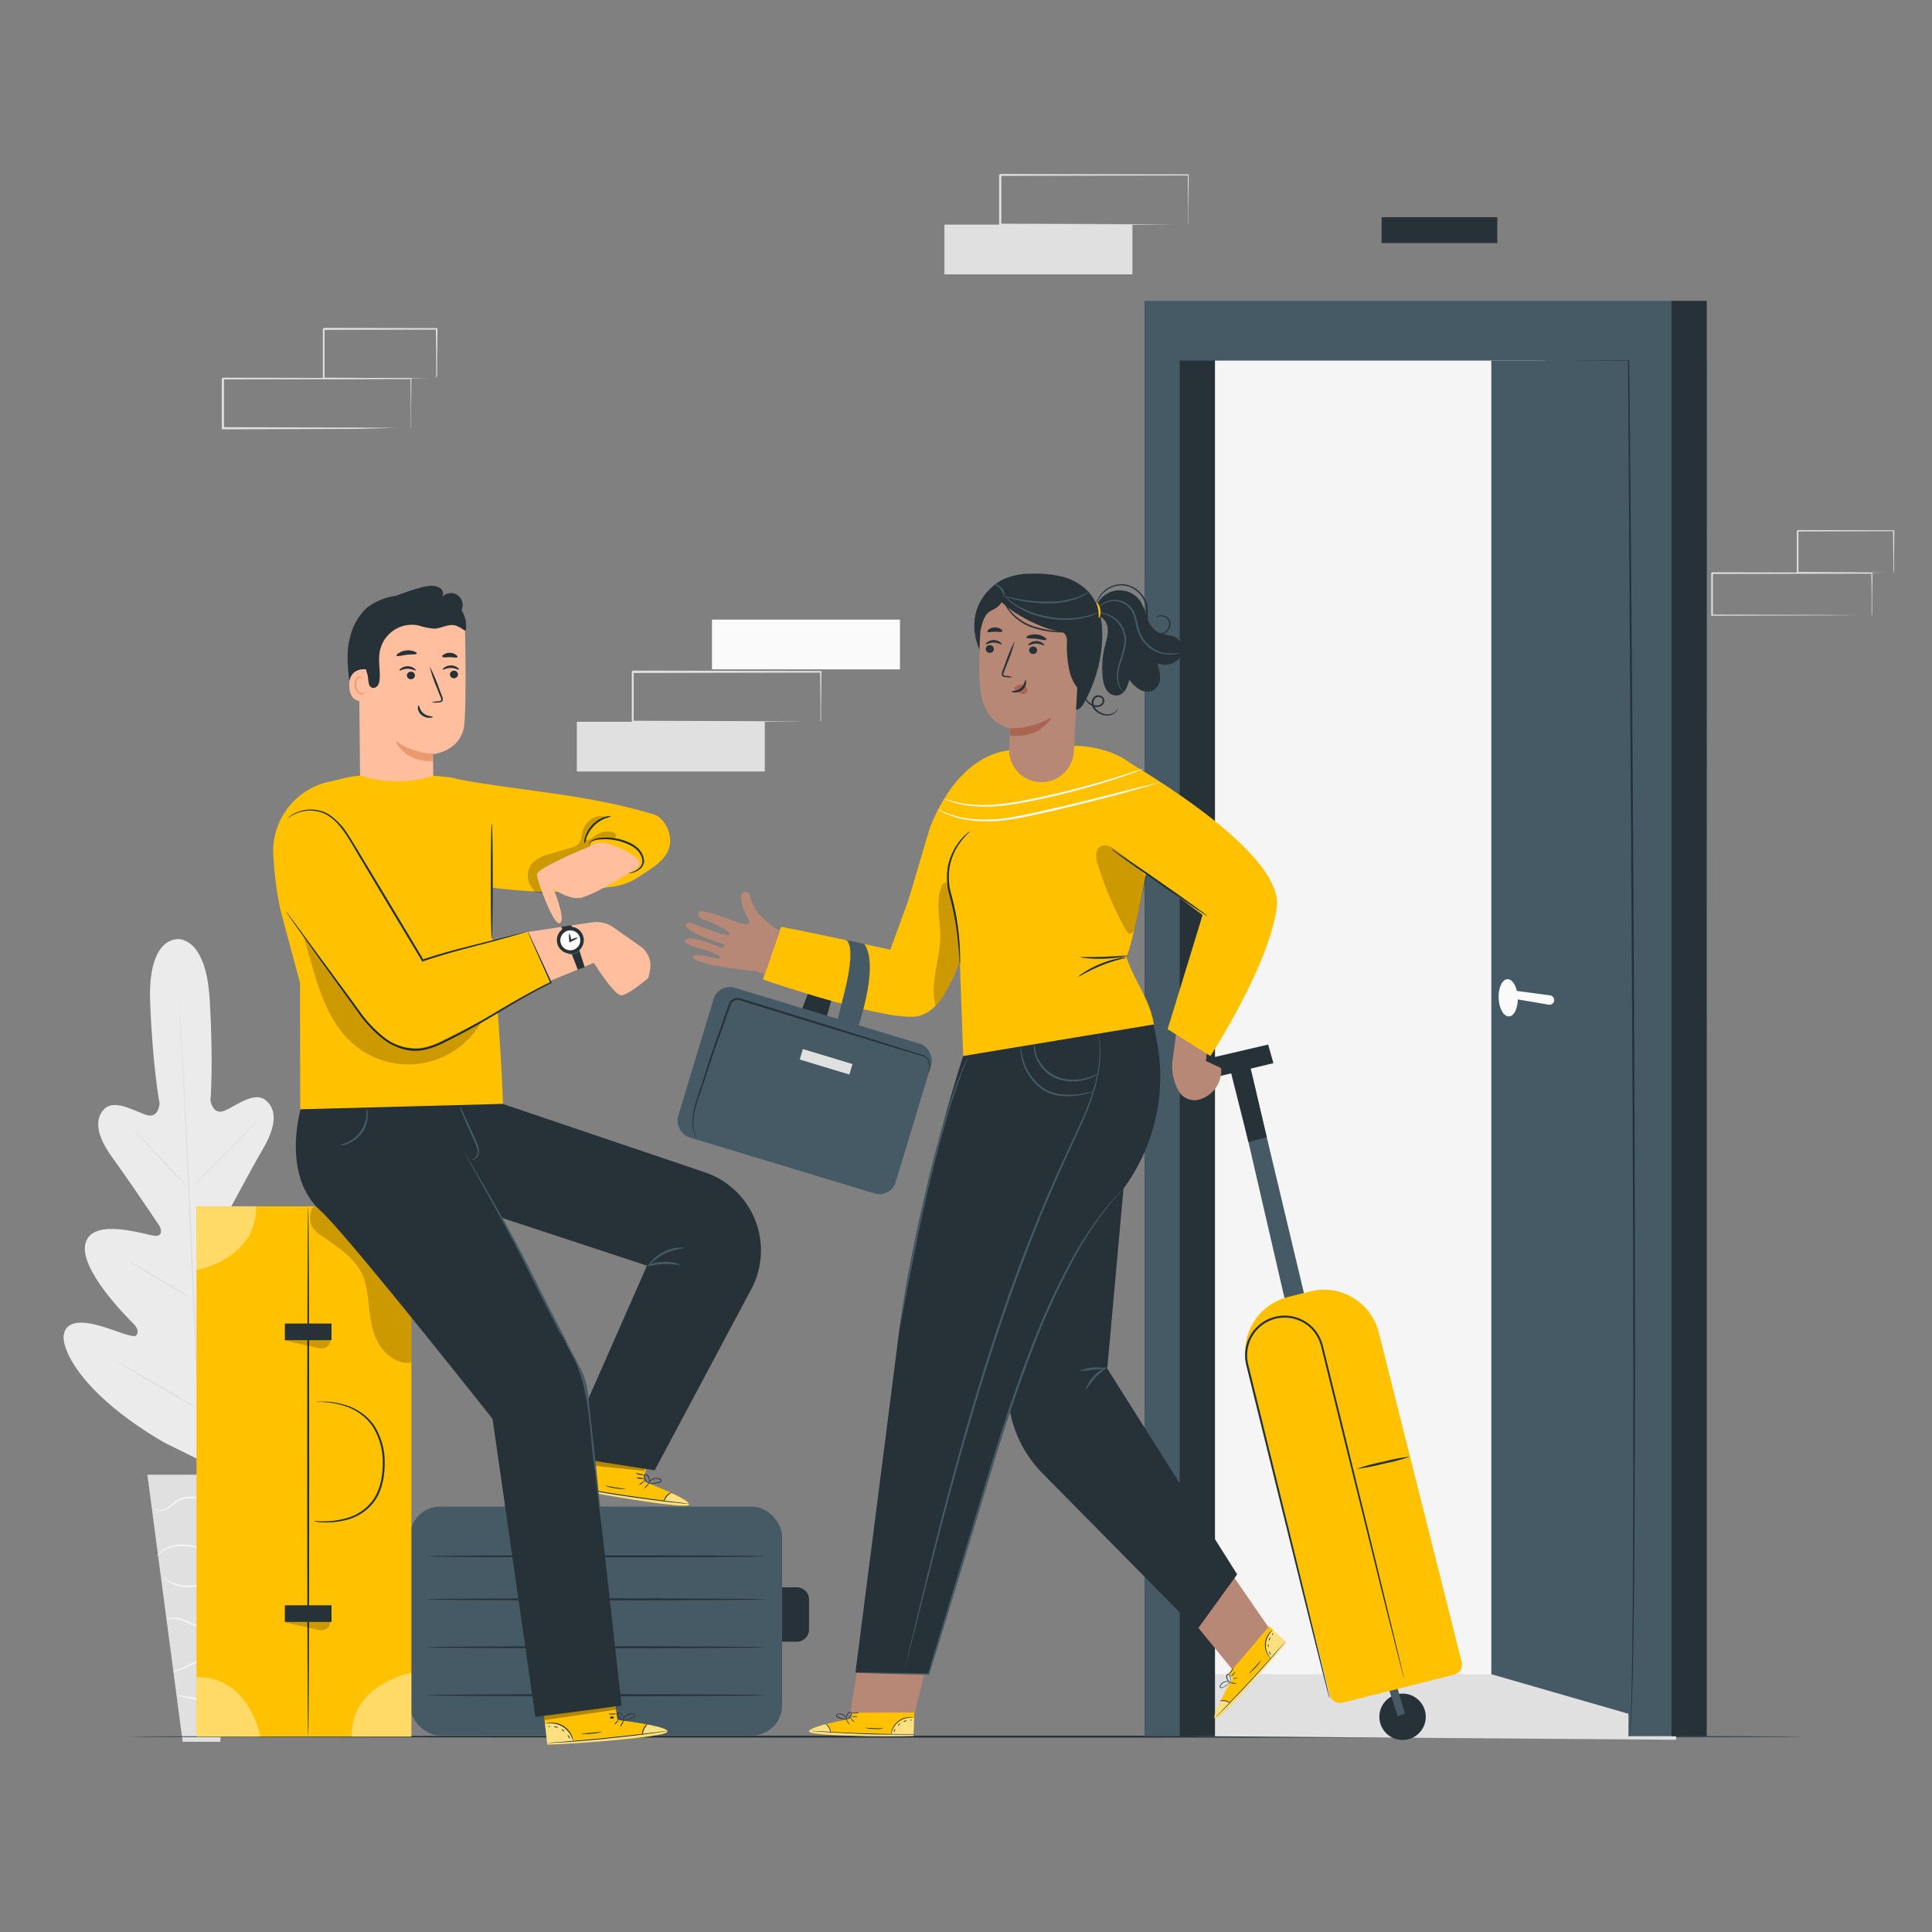 <svg xmlns="http://www.w3.org/2000/svg" viewBox="0 0 500 500"><rect x="0" y="0" width="500" height="500" fill="#808080" stroke="none"/><g id="freepik--background-complete--inject-7"><path d="M45.74,243.11s-7.57-.54-6.88,16.45,2.44,26.05,2.44,26.05-.23,3.77-3.15,3S29.75,284.23,27,287s-1.81,7.2,1.92,12.34S40.44,316,41.14,317.06s1,2.95-1.11,2.77-16-4.92-17.88,1.84S33,341,34.41,342.44s1.44,2.29.88,3.14-5.09-1.18-9.12-2.37-8.91-1.85-9.65,2.14S21.4,361,42.42,373.29l10.11,5,9.57-6.1c19.69-14.32,24.11-26.5,23-30.39s-5.92-2.75-9.81-1.17-8.21,4.06-8.84,3.27-.65-1.68.56-3.21,12.64-15.35,10.13-21.89-15.94-.44-18-.05-2-1.55-1.38-2.65,7.15-13.38,10.35-18.86,3.76-9.93.68-12.48-8.07,1.75-10.9,2.77-3.43-2.7-3.43-2.7.82-9.18-.19-26.16-8.67-15.61-8.67-15.61" style="fill:#ebebeb"></path><path d="M46.34,258.33s0,.12,0,.36,0,.6.08,1c.07.94.16,2.29.28,4,.23,3.48.53,8.53.87,14.77.69,12.47,1.5,29.71,2.34,48.75s1.59,36.29,2.22,48.77c.31,6.22.57,11.27.75,14.77.09,1.73.15,3.08.2,4,0,.45,0,.79,0,1.05a3.09,3.09,0,0,1,0,.35s0-.12,0-.35,0-.6-.08-1.05c-.06-.93-.15-2.28-.27-4-.23-3.48-.53-8.53-.88-14.77-.69-12.47-1.5-29.71-2.33-48.76S48,291,47.34,278.53c-.32-6.22-.58-11.27-.75-14.77-.09-1.74-.16-3.09-.2-4,0-.45,0-.8,0-1.05Z" style="fill:#e0e0e0"></path><path d="M34.51,292.42a3,3,0,0,1,.63.52c.39.35.93.88,1.6,1.54,1.34,1.32,3.13,3.2,5.07,5.3l4.95,5.41,1.5,1.64a3.13,3.13,0,0,1,.53.62,3,3,0,0,1-.63-.52c-.39-.35-.94-.88-1.6-1.55-1.32-1.33-3.09-3.23-5-5.33l-5-5.38c-.59-.64-1.09-1.18-1.51-1.62A3.46,3.46,0,0,1,34.51,292.42Z" style="fill:#e0e0e0"></path><path d="M49.79,307.12c-.07-.08,3.63-3.95,8.26-8.65s8.46-8.45,8.54-8.38-3.62,4-8.26,8.65S49.87,307.19,49.79,307.12Z" style="fill:#e0e0e0"></path><path d="M49.75,336.42a3.68,3.68,0,0,1,.71-.44l2-1.11c1.67-.94,4-2.25,6.46-3.77s4.7-3,6.29-4.05l1.89-1.26a3.24,3.24,0,0,1,.72-.42,4.32,4.32,0,0,1-.63.55c-.43.33-1,.8-1.82,1.36-1.56,1.12-3.75,2.62-6.25,4.15s-4.82,2.8-6.53,3.68c-.85.43-1.55.78-2,1A3.3,3.3,0,0,1,49.75,336.42Z" style="fill:#e0e0e0"></path><path d="M33,326.17a3,3,0,0,1,.7.33c.44.23,1.06.58,1.83,1,1.54.87,3.65,2.1,6,3.48s4.41,2.65,5.91,3.59c.75.46,1.36.85,1.77,1.12a3.05,3.05,0,0,1,.63.46,3.07,3.07,0,0,1-.7-.33c-.44-.23-1.07-.58-1.84-1-1.54-.87-3.65-2.1-6-3.48s-4.42-2.65-5.92-3.59c-.75-.47-1.36-.85-1.77-1.12A3.22,3.22,0,0,1,33,326.17Z" style="fill:#e0e0e0"></path><path d="M29.67,352a5.38,5.38,0,0,1,.89.44l2.36,1.29c2,1.11,4.7,2.67,7.69,4.41s5.69,3.34,7.64,4.51l2.29,1.41a4.83,4.83,0,0,1,.81.56,5.13,5.13,0,0,1-.89-.43l-2.35-1.3c-2-1.11-4.7-2.67-7.7-4.41s-5.69-3.34-7.63-4.51l-2.29-1.4A4.37,4.37,0,0,1,29.67,352Z" style="fill:#e0e0e0"></path><path d="M50.92,364.2a5.54,5.54,0,0,1,.88-.59l2.45-1.5c2.08-1.26,4.94-3,8-5s5.87-3.92,7.87-5.31l2.36-1.64a5.87,5.87,0,0,1,.89-.57,5.09,5.09,0,0,1-.8.69c-.53.42-1.31,1-2.29,1.74-2,1.45-4.7,3.39-7.82,5.41s-6,3.75-8.11,5c-1,.6-1.92,1.08-2.52,1.39A5.84,5.84,0,0,1,50.92,364.2Z" style="fill:#e0e0e0"></path><polygon points="66.12 381.65 38.14 381.65 47.27 450.77 56.98 450.77 66.12 381.65" style="fill:#e0e0e0"></polygon><path d="M39.59,390.15s0,.1.15.24a1.8,1.8,0,0,0,.68.49,3.36,3.36,0,0,0,2.95-.37c1.13-.62,2.11-1.84,3.63-2.38a7.9,7.9,0,0,1,5.14.1,22,22,0,0,1,4.79,2.32,33.44,33.44,0,0,0,3.9,2.09,10.63,10.63,0,0,0,2.87.83,5.75,5.75,0,0,0,.81.06c.19,0,.29,0,.29,0A14.49,14.49,0,0,1,61,392.34a36.11,36.11,0,0,1-3.81-2.15,21.25,21.25,0,0,0-4.87-2.4,8.23,8.23,0,0,0-5.43-.06A7.2,7.2,0,0,0,44.8,389a17,17,0,0,1-1.6,1.24,3.27,3.27,0,0,1-2.72.47A2.78,2.78,0,0,1,39.59,390.15Z" style="fill:#f5f5f5"></path><path d="M40.61,402.88s.22-.29.66-.74a6.17,6.17,0,0,1,2.24-1.42,10.08,10.08,0,0,1,3.89-.59,41.1,41.1,0,0,1,4.86.67,16.65,16.65,0,0,0,5,.2,13.29,13.29,0,0,0,3.92-1.12,12.46,12.46,0,0,0,2.36-1.4,3.39,3.39,0,0,0,.75-.67A27.3,27.3,0,0,1,61,399.59a14.48,14.48,0,0,1-3.84,1,17.29,17.29,0,0,1-4.86-.24,36.87,36.87,0,0,0-4.93-.64,10,10,0,0,0-4,.71,5.84,5.84,0,0,0-2.24,1.6,3.55,3.55,0,0,0-.42.62C40.63,402.79,40.6,402.87,40.61,402.88Z" style="fill:#f5f5f5"></path><path d="M63,409.69a2.57,2.57,0,0,0-.77-.4,8.61,8.61,0,0,0-2.32-.49,14.57,14.57,0,0,0-3.51.2c-1.3.21-2.7.57-4.17.88a17.43,17.43,0,0,1-4.17.47,9,9,0,0,1-3.3-.71,7.48,7.48,0,0,1-2.51-1.87,2.12,2.12,0,0,0,.47.73,5.93,5.93,0,0,0,1.9,1.43,9,9,0,0,0,3.42.84,17,17,0,0,0,4.28-.44c1.49-.32,2.88-.69,4.15-.92a16.08,16.08,0,0,1,3.42-.29A13.22,13.22,0,0,1,63,409.69Z" style="fill:#f5f5f5"></path><path d="M43.08,419.28A4.54,4.54,0,0,1,45.8,419a13.15,13.15,0,0,1,2.84,1.06,10.79,10.79,0,0,0,3.69,1A11,11,0,0,0,59,419.53a9,9,0,0,0,1.67-1.28,2.54,2.54,0,0,0,.49-.59,23.51,23.51,0,0,1-2.32,1.59,11.5,11.5,0,0,1-6.49,1.38c-2.65-.15-4.68-1.73-6.52-1.94a4.09,4.09,0,0,0-2.11.18A1.45,1.45,0,0,0,43.08,419.28Z" style="fill:#f5f5f5"></path><path d="M44.64,432.55a5.47,5.47,0,0,0,2.33-.47c1.41-.47,3.15-1.54,5.18-2.35a8.33,8.33,0,0,1,3-.62,5.47,5.47,0,0,1,2.39.54,5.56,5.56,0,0,1,1.73,1.49,1.33,1.33,0,0,0-.27-.59,3.77,3.77,0,0,0-1.31-1.18,5.47,5.47,0,0,0-2.54-.69,8.59,8.59,0,0,0-3.14.62c-2.1.84-3.79,1.95-5.13,2.48S44.63,432.47,44.64,432.55Z" style="fill:#f5f5f5"></path><path d="M46,438.72a6.59,6.59,0,0,0,1.78.58,32.74,32.74,0,0,0,4.42.74,31.36,31.36,0,0,0,4.49.13,6.23,6.23,0,0,0,1.85-.22c0-.14-2.83,0-6.29-.36S46.05,438.59,46,438.72Z" style="fill:#f5f5f5"></path><rect x="244.42" y="58.13" width="48.65" height="12.87" style="fill:#e0e0e0"></rect><path d="M307.48,58.13a1,1,0,0,1,0-.23c0-.17,0-.39,0-.66,0-.61,0-1.45,0-2.54,0-2.22-.05-5.41-.08-9.44l.15.15-48.65.1c.11-.11-.25.25.24-.25h0V58.13l-.24-.24L293.5,58l10.23.07,2.77,0,.72,0h.26l-.23,0h-.69l-2.72,0-10.17.07-34.84.11h-.25V45.28h0l.25-.25,48.65.1h.15v.15c0,4.07-.06,7.29-.08,9.53,0,1.07,0,1.91,0,2.5,0,.26,0,.47,0,.64A1.23,1.23,0,0,1,307.48,58.13Z" style="fill:#e0e0e0"></path><rect x="149.28" y="186.79" width="48.65" height="12.87" style="fill:#e0e0e0"></rect><rect x="184.26" y="160.36" width="48.65" height="12.87" style="fill:#fafafa"></rect><path d="M212.34,186.79s0-.08,0-.23l0-.66c0-.61,0-1.45,0-2.54,0-2.22-.05-5.41-.09-9.44l.15.15-48.65.1.25-.25h0v6.52q0,3.22,0,6.33l-.24-.24,34.67.11,10.24.07,2.76,0h.73l.25,0s-.07,0-.22,0h-.69l-2.72,0-10.18.07-34.84.11h-.24v-6.57c0-1.08,0-2.16,0-3.25v-3.27h0l.25-.25,48.65.1h.16v.15c0,4.06-.07,7.29-.09,9.53,0,1.07,0,1.9,0,2.5,0,.26,0,.47,0,.64S212.35,186.8,212.34,186.79Z" style="fill:#e0e0e0"></path><path d="M106.3,110.82a1.35,1.35,0,0,1,0-.24v-.66c0-.6,0-1.45,0-2.53,0-2.22,0-5.42-.08-9.44l.15.15-48.65.09.24-.24h0v12.85l-.24-.25,34.67.11,10.23.07,2.77,0H106l.26,0h-.23l-.69,0-2.72,0L92.49,111l-34.84.11H57.4V98h0c.49-.5.14-.14.25-.25l48.65.1h.15V98c0,4.06-.06,7.29-.08,9.53,0,1.07,0,1.9,0,2.5l0,.63A1.66,1.66,0,0,1,106.3,110.82Z" style="fill:#e0e0e0"></path><path d="M112.89,98s0-.09,0-.25,0-.41,0-.68c0-.63,0-1.5,0-2.58,0-2.26,0-5.45-.09-9.37l.17.18-29.23.07c-.22.22.3-.3.25-.24h0v6.6c0,2.16,0,4.25,0,6.25l-.24-.24,20.91.11,6.09.07,1.65,0,.58,0a2.86,2.86,0,0,1-.53,0l-1.59,0-6,.07-21.07.11h-.23V98c0-2,0-4.09,0-6.25V85.1h0l.25-.25,29.23.07h.18v.17c0,4-.07,7.19-.09,9.48,0,1.07,0,1.91,0,2.54A5,5,0,0,1,112.89,98Z" style="fill:#e0e0e0"></path><path d="M484.37,159.24a1.57,1.57,0,0,1,0-.2c0-.14,0-.33,0-.56,0-.51,0-1.23,0-2.15,0-1.89,0-4.61-.07-8l.13.13-41.36.08.21-.21h0v5.54c0,1.83,0,3.62,0,5.38l-.2-.2,29.47.09,8.7.06,2.36,0h.83l-.19,0h-.59l-2.31,0-8.65.06-29.62.09h-.21V148.32h0l.21-.21,41.36.08h.13v.13c0,3.46-.06,6.2-.07,8.11,0,.9,0,1.61,0,2.12,0,.22,0,.4,0,.54A.86.86,0,0,1,484.37,159.24Z" style="fill:#e0e0e0"></path><path d="M490,148.3a1.07,1.07,0,0,1,0-.21c0-.16,0-.35,0-.58,0-.54,0-1.27,0-2.19,0-1.92-.05-4.63-.08-8l.15.15-24.85.06.21-.21h0v2.83c0,.94,0,1.87,0,2.78v5.31l-.2-.2,17.77.09,5.18.06,1.4,0a2.93,2.93,0,0,1,.5,0,2.1,2.1,0,0,1-.45,0l-1.36,0-5.13.06-17.91.09h-.21V143c0-.91,0-1.84,0-2.78v-2.83h0s.4-.4.22-.21l24.85.06h.15v.15c0,3.37-.06,6.11-.08,8,0,.91,0,1.63,0,2.16A6.39,6.39,0,0,1,490,148.3Z" style="fill:#e0e0e0"></path></g><g id="freepik--Floor--inject-7"><path d="M466.46,449.44c0,.14-96.92.26-216.45.26s-216.47-.12-216.47-.26,96.9-.26,216.47-.26S466.46,449.3,466.46,449.44Z" style="fill:#263238"></path></g><g id="freepik--Door--inject-7"><path d="M309.86,449.32s-.6-17.45,0-16.85,76.09,0,76.09,0l47.82,11.67v6.11Z" style="fill:#e0e0e0"></path><polygon points="390.23 433.28 306.4 433.28 306.4 83.05 400.01 83.05 390.23 433.28" style="fill:#f5f5f5"></polygon><polyline points="385.95 93.32 385.95 433.28 441.51 449.32 441.7 93.32 385.95 93.32" style="fill:#455a64"></polyline><path d="M392.8,258.13c.11,2.66-.91,4.87-2.28,4.92s-2.57-2.06-2.68-4.72.92-4.86,2.28-4.92S392.69,255.47,392.8,258.13Z" style="fill:#fafafa"></path><path d="M390.24,256.15l10.94,1.46a1.23,1.23,0,0,1,1.05,1.16h0a1.21,1.21,0,0,1-1.42,1.24l-10.49-1.78Z" style="fill:#fafafa"></path><polygon points="296.19 77.88 296.19 89.63 296.19 93.32 296.19 449.32 314.42 449.32 314.42 93.32 421.45 93.32 421.45 449.32 441.51 449.32 441.51 93.32 441.51 89.63 441.51 77.88 296.19 77.88" style="fill:#455a64"></polygon><rect x="305.3" y="93.32" width="9.12" height="356" style="fill:#263238"></rect><rect x="432.58" y="77.88" width="9.12" height="371.44" style="fill:#263238"></rect><rect x="357.55" y="56.21" width="29.95" height="6.69" style="fill:#263238"></rect><path d="M421.54,449.32a0,0,0,0,0,0,0s.07-.07.09-.15a4.67,4.67,0,0,0,.13-.74c.08-.67.16-1.66.22-3,.14-2.6.25-6.45.34-11.4.19-9.91.3-24.25.34-42,.1-35.43,0-84.39-.32-138.45-.42-66.44-.78-125.13-1-160.34l.15.15-26.17-.07-6.94,0-1.78,0-.61,0,.61,0,1.78,0,6.94,0,26.17-.07h.15v.15c.37,35.18.88,93.89,1.22,160.33.27,54.07.36,103,.17,138.47-.09,17.71-.26,32.05-.5,42-.13,5-.27,8.8-.44,11.41-.09,1.3-.18,2.29-.27,2.95a5.07,5.07,0,0,1-.16.75.34.34,0,0,1-.11.16A0,0,0,0,1,421.54,449.32Z" style="fill:#263238"></path></g><g id="freepik--Suitcases--inject-7"><rect x="106.11" y="389.91" width="96.3" height="59.23" rx="7.79" style="fill:#455a64"></rect><path d="M202.41,410.8h3.83a3.14,3.14,0,0,1,3.14,3.14v7.78a3.14,3.14,0,0,1-3.14,3.14h-3.83a0,0,0,0,1,0,0V410.8A0,0,0,0,1,202.41,410.8Z" style="fill:#263238"></path><path d="M197.71,413.91c0,.15-19.55.26-43.67.26s-43.68-.11-43.68-.26,19.55-.26,43.68-.26S197.71,413.77,197.71,413.91Z" style="fill:#263238"></path><path d="M197.71,402.77c0,.15-19.55.26-43.67.26s-43.68-.11-43.68-.26,19.55-.26,43.68-.26S197.71,402.63,197.71,402.77Z" style="fill:#263238"></path><path d="M197.71,426.31c0,.15-19.55.26-43.67.26s-43.68-.11-43.68-.26,19.55-.26,43.68-.26S197.71,426.17,197.71,426.31Z" style="fill:#263238"></path><path d="M197.71,438.72c0,.14-19.55.26-43.67.26s-43.68-.12-43.68-.26,19.55-.26,43.68-.26S197.71,438.57,197.71,438.72Z" style="fill:#263238"></path><rect x="50.85" y="312.19" width="55.62" height="137.25" style="fill:#FFC100"></rect><path d="M50.85,328.71S66.43,326,66.29,312.19H50.85Z" style="fill:#fff;opacity:0.4"></path><path d="M67.37,449.44S64.64,433.86,50.85,434v15.44Z" style="fill:#fff;opacity:0.4"></path><path d="M106.47,432.92S90.88,435.65,91,449.44h15.44Z" style="fill:#fff;opacity:0.4"></path><path d="M79.76,449.44c-.14,0-.26-30.73-.26-68.62s.12-68.63.26-68.63.26,30.72.26,68.63S79.9,449.44,79.76,449.44Z" style="fill:#263238"></path><path d="M81.27,393.65a2.85,2.85,0,0,1,.55,0c.36,0,.89.06,1.58.06a21.72,21.72,0,0,0,5.72-.66,12.88,12.88,0,0,0,7.07-4.4c2-2.52,2.86-6.12,2.85-9.81A17.2,17.2,0,0,0,96.33,369a13.77,13.77,0,0,0-6.74-5,21.31,21.31,0,0,0-5.65-1.13c-.68-.05-1.21-.06-1.57-.06a2.86,2.86,0,0,1-.56,0,2.47,2.47,0,0,1,.55-.08c.37,0,.9,0,1.59,0a19.66,19.66,0,0,1,5.76,1,14,14,0,0,1,7,5,17.47,17.47,0,0,1,2.84,10.17c0,3.76-.88,7.49-3,10.1a13.05,13.05,0,0,1-7.36,4.47,20.46,20.46,0,0,1-5.82.5c-.69,0-1.22-.1-1.58-.15A1.63,1.63,0,0,1,81.27,393.65Z" style="fill:#263238"></path><g style="opacity:0.2"><path d="M81.72,312.1c-1.63.15-1.75,3.78-1,5.24s2.24,2.32,3.59,3.25c4.63,3.18,8.95,6.17,10.28,11.63,1,4.29.85,8.85,2.25,13s5.28,8.14,9.64,7.43V312.19Z"></path></g><g style="opacity:0.2"><path d="M73.71,346.94l8.15,1.82a3.63,3.63,0,0,0,2.56-.06,2.43,2.43,0,0,0,1.08-2.08,7,7,0,0,0-.51-2.38"></path></g><rect x="73.72" y="342.53" width="12.08" height="4.3" style="fill:#263238"></rect><g style="opacity:0.2"><path d="M73.71,419.87l8.15,1.82a3.57,3.57,0,0,0,2.56-.07,2.42,2.42,0,0,0,1.08-2.08,7.05,7.05,0,0,0-.51-2.38"></path></g><rect x="73.72" y="415.45" width="12.08" height="4.3" style="fill:#263238"></rect></g><g id="freepik--character-2--inject-7"><polygon points="311.78 274.16 328.2 270.33 329.56 275.14 312.96 279.15 311.78 274.16" style="fill:#263238"></polygon><path d="M357.22,442.64a6,6,0,1,0,7.38-4.11A6,6,0,0,0,357.22,442.64Z" style="fill:#263238"></path><polygon points="361.73 444.14 359.11 436.2 361.16 435.25 363.63 443.5 361.73 444.14" style="fill:#455a64"></polygon><polygon points="338.75 340.05 324.08 278.56 319.54 280.13 333.59 341 338.75 340.05" style="fill:#455a64"></polygon><path d="M334.2,333.36h29.67a2.76,2.76,0,0,1,2.76,2.76V424A14.62,14.62,0,0,1,352,438.64h-6A14.62,14.62,0,0,1,331.44,424v-87.9a2.76,2.76,0,0,1,2.76-2.76Z" transform="translate(781.69 675.18) rotate(165.88)" style="fill:#FFC100"></path><polygon points="327.84 294.33 323.1 295.57 317.5 273.3 322.59 271.82 327.84 294.33" style="fill:#263238"></polygon><path d="M344.09,439.4s0-.18-.1-.53-.21-.88-.36-1.54l-1.41-5.93c-1.25-5.16-3.06-12.59-5.29-21.77S332,389.5,329,377.35c-1.49-6.07-3.06-12.44-4.69-19.05q-.6-2.48-1.23-5a10.16,10.16,0,0,1,0-5.05,9.71,9.71,0,0,1,16.56-4.09,10.06,10.06,0,0,1,2.31,4.49q.63,2.52,1.24,5l4.71,19.05c3,12.13,5.74,23.06,8,32.25s4.15,16.58,5.45,21.73l1.5,5.9c.18.66.31,1.17.41,1.53s.15.52.15.52a5.31,5.31,0,0,0-.1-.53c-.09-.37-.2-.88-.36-1.54-.32-1.38-.8-3.37-1.41-5.93-1.25-5.16-3.05-12.59-5.28-21.77s-4.93-20.13-7.91-32.28c-1.49-6.07-3.06-12.45-4.69-19.05-.4-1.66-.81-3.32-1.23-5a10.57,10.57,0,0,0-2.43-4.72,10.22,10.22,0,0,0-17.44,4.31,10.57,10.57,0,0,0,0,5.3q.63,2.52,1.24,5c1.63,6.61,3.21,13,4.71,19.05,3,12.13,5.73,23.06,8,32.25s4.15,16.58,5.44,21.73c.65,2.55,1.16,4.53,1.51,5.9.17.66.31,1.17.41,1.53S344.09,439.4,344.09,439.4Z" style="fill:#263238"></path><path d="M351,380.16a49,49,0,0,0,7.05-1.35,48.09,48.09,0,0,0,6.93-1.86,51,51,0,0,0-7.05,1.35A49.69,49.69,0,0,0,351,380.16Z" style="fill:#263238"></path><polygon points="283.88 389.15 319.81 433.14 328.91 422.03 301.74 382.68 283.88 389.15" style="fill:#b78876"></polygon><path d="M319.05,434.22l-1.09-1,10.46-12.3,4.51,4.12-.63.78c-2.82,3.42-14.6,17.2-17.27,18.77C312.05,446.33,319.05,434.22,319.05,434.22Z" style="fill:#FFC100"></path><g style="opacity:0.5"><path d="M328.89,429.22a5.58,5.58,0,0,1-1.13-3.82,5.38,5.38,0,0,1,1.69-3.55l3.3,3Z" style="fill:#fff"></path></g><g style="opacity:0.5"><path d="M315.81,440.29s-2.23,4.45-1.25,4.55S328,431.46,332.93,425l-.28-.22-14.36,15.84S316.47,439.63,315.81,440.29Z" style="fill:#fff"></path></g><path d="M332.81,424.61a1.12,1.12,0,0,1-.17.23l-.5.61-1.88,2.23c-1.61,1.88-3.86,4.43-6.41,7.2s-4.91,5.23-6.64,7l-2.07,2.07-.57.55-.21.18a1.37,1.37,0,0,1,.18-.21l.55-.58,2-2.1c1.71-1.78,4.05-4.25,6.6-7s4.81-5.31,6.44-7.16l1.94-2.19.53-.59A2,2,0,0,1,332.81,424.61Z" style="fill:#263238"></path><path d="M318.47,440.82a6.54,6.54,0,0,0-1.39-.55,7,7,0,0,0-1.49,0,2.18,2.18,0,0,1,1.53-.17A2.11,2.11,0,0,1,318.47,440.82Z" style="fill:#263238"></path><path d="M319.92,435.71a1.76,1.76,0,0,1-.8,0c-.43-.08-.77-.18-.76-.24a1.76,1.76,0,0,1,.8.05C319.59,435.55,319.93,435.65,319.92,435.71Z" style="fill:#263238"></path><path d="M320.29,434.28c0,.06-.29.13-.66.16s-.67,0-.68,0,.29-.12.66-.16S320.29,434.23,320.29,434.28Z" style="fill:#263238"></path><path d="M319.74,432.65s-.18.35-.49.69-.6.59-.64.56.18-.35.49-.69S319.7,432.62,319.74,432.65Z" style="fill:#263238"></path><path d="M319.14,431.72a1.56,1.56,0,0,1-.43.87c-.34.43-.72.67-.75.62s.28-.33.6-.74A5.85,5.85,0,0,1,319.14,431.72Z" style="fill:#263238"></path><path d="M318.52,435.16a3.22,3.22,0,0,1-.7.75,6.23,6.23,0,0,1-.93.64,3.14,3.14,0,0,1-.61.29.54.54,0,0,1-.41,0,.38.38,0,0,1-.2-.39,1.9,1.9,0,0,1,2-1.35,1.86,1.86,0,0,1,.74.22c.15.09.23.16.22.17a3.16,3.16,0,0,0-1-.25,1.82,1.82,0,0,0-1,.26,1.62,1.62,0,0,0-.78,1c0,.2.17.29.37.23a3.33,3.33,0,0,0,.58-.26,7.75,7.75,0,0,0,.92-.6C318.23,435.42,318.5,435.14,318.52,435.16Z" style="fill:#263238"></path><path d="M318.38,435.39s-.3-.05-.61-.4a1.81,1.81,0,0,1-.37-.72,1.07,1.07,0,0,1,.2-1,.43.43,0,0,1,.57.09,1.14,1.14,0,0,1,.22.44,3.6,3.6,0,0,1,.13.79,1.45,1.45,0,0,1-.1.71s0-.27,0-.7a4,4,0,0,0-.16-.74c-.07-.25-.29-.59-.5-.43a1,1,0,0,0-.14.8,1.55,1.55,0,0,0,.3.66A2.85,2.85,0,0,0,318.38,435.39Z" style="fill:#263238"></path><path d="M329.36,421.88s-.35.31-.78.9a5.25,5.25,0,0,0-1,2.62,5.19,5.19,0,0,0,.58,2.74,10.22,10.22,0,0,0,.64,1s-.1-.06-.24-.22a4.22,4.22,0,0,1-.52-.71,4.87,4.87,0,0,1,.4-5.52,4.13,4.13,0,0,1,.61-.63C329.25,421.93,329.35,421.87,329.36,421.88Z" style="fill:#263238"></path><path d="M326.38,429.66a9.28,9.28,0,0,1-1.43,1.87,9.81,9.81,0,0,1-1.74,1.59c0-.05.72-.77,1.59-1.72S326.33,429.63,326.38,429.66Z" style="fill:#263238"></path><path d="M328.5,427.33c.05,0,.1.21.21.46s.22.43.18.46-.25-.11-.36-.39S328.44,427.33,328.5,427.33Z" style="fill:#263238"></path><path d="M328.21,425.46c.06,0,.11.19.12.42s0,.43-.08.43-.1-.18-.11-.42S328.16,425.46,328.21,425.46Z" style="fill:#263238"></path><path d="M328.87,423.75c0,.05-.12.2-.21.43s-.13.44-.18.45-.13-.24,0-.52S328.84,423.71,328.87,423.75Z" style="fill:#263238"></path><path d="M329.45,422.65c.05,0,.05.14,0,.28s-.14.22-.19.2,0-.14,0-.27S329.4,422.63,329.45,422.65Z" style="fill:#263238"></path><polygon points="223.04 424.87 219.88 444.32 236.51 444.32 240.34 428.47 223.04 424.87" style="fill:#b78876"></polygon><path d="M220.41,444.73l.05-1.48,16.15-.07-.19,6.1-1,0c-4.44.08-22.56.13-25.49-.88C206.66,447.31,220.41,444.73,220.41,444.73Z" style="fill:#FFC100"></path><g style="opacity:0.5"><path d="M230.6,449a5.56,5.56,0,0,1,2.17-3.35,5.41,5.41,0,0,1,3.8-1l-.16,4.48Z" style="fill:#fff"></path></g><g style="opacity:0.5"><path d="M213.68,446.23s-4.82,1.21-4.26,2,18.89,1.45,27,1l0-.36L215,448.35S214.62,446.3,213.68,446.23Z" style="fill:#fff"></path></g><path d="M236.66,448.92l-.28,0-.79,0-2.93,0c-2.46,0-5.87,0-9.63-.17s-7.16-.32-9.63-.49l-2.91-.23-.79-.07-.27,0h.28l.79,0,2.91.16c2.47.14,5.87.31,9.63.44s7.16.19,9.63.22l2.92,0,.79,0Z" style="fill:#263238"></path><path d="M215,448.6a6.65,6.65,0,0,0-.49-1.41,6.25,6.25,0,0,0-1-1.16,2.2,2.2,0,0,1,1.13,1.06A2.14,2.14,0,0,1,215,448.6Z" style="fill:#263238"></path><path d="M219.84,446.36s-.26-.25-.48-.63A1.91,1.91,0,0,1,219,445c.05,0,.27.25.49.63S219.89,446.34,219.84,446.36Z" style="fill:#263238"></path><path d="M221.17,445.72s-.29-.14-.56-.4-.45-.49-.41-.53.28.14.55.39S221.2,445.68,221.17,445.72Z" style="fill:#263238"></path><path d="M222,444.24a4,4,0,0,1-1.68,0,1.84,1.84,0,0,1,.85-.08C221.67,444.13,222,444.18,222,444.24Z" style="fill:#263238"></path><path d="M222.36,443.18a1.6,1.6,0,0,1-.94.24,1.62,1.62,0,0,1-1-.17,7,7,0,0,1,.95,0A4.33,4.33,0,0,1,222.36,443.18Z" style="fill:#263238"></path><path d="M219.35,444.94a2.67,2.67,0,0,1-1,0,6.26,6.26,0,0,1-1.09-.28,3.06,3.06,0,0,1-.62-.28.53.53,0,0,1-.24-.33.4.4,0,0,1,.17-.41,1.89,1.89,0,0,1,2.31.64,1.81,1.81,0,0,1,.32.7c0,.18,0,.28,0,.28a2.66,2.66,0,0,0-.43-.9,1.85,1.85,0,0,0-.87-.6,1.59,1.59,0,0,0-1.23,0c-.17.11-.11.31.07.42a3,3,0,0,0,.57.27,8,8,0,0,0,1.05.32C219,444.9,219.35,444.91,219.35,444.94Z" style="fill:#263238"></path><path d="M219.08,445a1,1,0,0,1-.09-.72,1.67,1.67,0,0,1,.3-.75,1,1,0,0,1,.88-.49.4.4,0,0,1,.3.48,1.07,1.07,0,0,1-.19.46,3.22,3.22,0,0,1-.51.61,1.45,1.45,0,0,1-.6.39s.21-.18.5-.49a3.58,3.58,0,0,0,.46-.61c.15-.21.26-.6,0-.65s-.53.21-.69.41a1.82,1.82,0,0,0-.32.66A3.62,3.62,0,0,0,219.08,445Z" style="fill:#263238"></path><path d="M236.48,444.52s-.45-.06-1.18,0a5,5,0,0,0-4.32,3.2c-.27.68-.31,1.14-.35,1.13a1.11,1.11,0,0,1,0-.32,4.89,4.89,0,0,1,4.65-4.15,5.13,5.13,0,0,1,.88.05C236.38,444.47,236.49,444.51,236.48,444.52Z" style="fill:#263238"></path><path d="M228.64,447.33a9.52,9.52,0,0,1-2.35.13,8.94,8.94,0,0,1-2.34-.29c0-.06,1.05.05,2.35.09S228.64,447.27,228.64,447.33Z" style="fill:#263238"></path><path d="M231.78,447.42s-.09.21-.2.45-.19.45-.24.44-.07-.25.06-.53S231.75,447.38,231.78,447.42Z" style="fill:#263238"></path><path d="M233,446s-.07.2-.24.37-.34.26-.38.22.07-.2.24-.36S233,445.94,233,446Z" style="fill:#263238"></path><path d="M234.74,445.37c0,.05-.22,0-.46.12s-.42.19-.46.15.1-.25.4-.34S234.76,445.32,234.74,445.37Z" style="fill:#263238"></path><path d="M236,445.09c0,.05-.08.13-.21.18s-.26,0-.28,0,.08-.13.21-.17S235.94,445,236,445.09Z" style="fill:#263238"></path><path d="M249.27,273.3S237,310.72,232.39,346.91s-11,85.95-11,85.95l18.93.37,29.54-97.16,20.95-28.54a48.85,48.85,0,0,0,8.52-38.42l-1-5Z" style="fill:#263238"></path><path d="M250.7,277.86l10.38,85.42a31,31,0,0,0,8.7,18l40,40.53,10.4-14.37L286.56,354.2l7.55-83.87-45.26,8.6" style="fill:#263238"></path><path d="M287,353.54a41.75,41.75,0,0,0-3.47,2.89,39.76,39.76,0,0,0-2.7,3.63,9.76,9.76,0,0,1,6.17-6.52Z" style="fill:#455a64"></path><path d="M286.35,354.17a29.24,29.24,0,0,1-3.58.3,27.75,27.75,0,0,1-3.57.39,10.92,10.92,0,0,1,7.15-.69Z" style="fill:#455a64"></path><path d="M232.78,344a3.66,3.66,0,0,1,.08-.74c.08-.53.18-1.23.31-2.11.29-1.82.73-4.46,1.31-7.71,1.15-6.51,2.86-15.48,5.14-25.31a248.19,248.19,0,0,1,6.94-24.88c.55-1.56,1-3,1.54-4.19s.88-2.29,1.27-3.12.66-1.45.89-1.94a4.38,4.38,0,0,1,.33-.66,3.19,3.19,0,0,1-.24.7l-.79,2c-.37.85-.73,1.92-1.19,3.15s-.93,2.64-1.46,4.2c-2.1,6.26-4.5,15.07-6.79,24.88s-4,18.77-5.28,25.26c-.61,3.21-1.11,5.82-1.47,7.69-.17.86-.3,1.56-.41,2.09A3.89,3.89,0,0,1,232.78,344Z" style="fill:#455a64"></path><path d="M222,432.87l.32,0h.92l3.6,0,13.47.19-.16.12c4-13.38,10.19-33.78,17.07-56.58,3.2-10.21,6.48-19.86,9.86-28.49a184.55,184.55,0,0,1,10.34-22.34A86.9,86.9,0,0,1,286.71,312c1.2-1.56,2.32-2.6,3-3.37l.82-.84a2.27,2.27,0,0,1,.29-.28,3.18,3.18,0,0,1-.26.32l-.77.88c-.66.78-1.76,1.85-2.93,3.42A90.55,90.55,0,0,0,277.78,326a189.19,189.19,0,0,0-10.22,22.33c-3.36,8.63-6.61,18.28-9.81,28.47-6.92,22.81-13.13,43.22-17.25,56.52l0,.13h-.13l-13.47-.34-3.59-.12-.92,0Z" style="fill:#455a64"></path><path d="M283.88,266.14a2.15,2.15,0,0,1,.12.43c.08.31.19.73.32,1.28s.2,1.28.34,2.11a28.76,28.76,0,0,1,.11,2.93,32.59,32.59,0,0,1-1.16,7.92,67,67,0,0,1-3.64,10c-3.27,7.15-7.25,15.6-11.12,25.24s-7.82,20.33-11.54,31.72c-7.43,22.78-12.83,43.81-16.74,59l-4.56,18-1.25,4.9c-.14.54-.26,1-.34,1.27a3,3,0,0,1-.13.43,3,3,0,0,1,.08-.44c.07-.31.17-.74.29-1.28.27-1.15.66-2.81,1.15-4.93,1.05-4.29,2.55-10.46,4.4-18.07,3.82-15.23,9.16-36.29,16.61-59.09,3.71-11.4,7.65-22.13,11.58-31.75s7.93-18.09,11.24-25.2a67.24,67.24,0,0,0,3.68-9.89,32.71,32.71,0,0,0,1.25-7.86,26.37,26.37,0,0,0-.07-2.9c-.11-.84-.17-1.55-.28-2.11s-.2-1-.27-1.29A3.64,3.64,0,0,1,283.88,266.14Z" style="fill:#455a64"></path><path d="M284.34,277.81a2.76,2.76,0,0,1-.75.51,12.34,12.34,0,0,1-10.25.79,9.57,9.57,0,0,1-5.39-5.87,7.11,7.11,0,0,1-.33-2.44,2.35,2.35,0,0,1,.14-.89,12,12,0,0,0,.54,3.22,9.6,9.6,0,0,0,5.24,5.5,12.05,12.05,0,0,0,7.7.31C283.2,278.4,284.29,277.73,284.34,277.81Z" style="fill:#455a64"></path><path d="M283,282.41a3.67,3.67,0,0,1-1,.41,17.45,17.45,0,0,1-2.8.66,17.16,17.16,0,0,1-4.28.17,10.85,10.85,0,0,1-5-1.57,13.51,13.51,0,0,1-5.41-7.7,11.94,11.94,0,0,1-.4-2.86,3.36,3.36,0,0,1,.07-1,25.17,25.17,0,0,0,.68,3.81,14.73,14.73,0,0,0,1.78,3.77,13.19,13.19,0,0,0,3.56,3.59,11,11,0,0,0,4.78,1.54,19.14,19.14,0,0,0,4.19-.06C281.56,282.83,283,282.32,283,282.41Z" style="fill:#455a64"></path><path d="M304.43,267.2l-.95,7a13.2,13.2,0,0,0,1.52,8.1h0a4.73,4.73,0,0,0,5.51,2.23h0a7.85,7.85,0,0,0,5.55-7.51v-.18a.65.65,0,0,0-.38-.6l-3.56-1.64.23-2.45Z" style="fill:#b78876"></path><polygon points="214.77 242.42 206.43 264.06 213.23 265.63 219.01 245.44 214.77 242.42" style="fill:#263238"></polygon><path d="M288.43,195.15s44.06,24.32,42,39.68-17.18,38.47-17.18,38.47l-11.07-6.95,9.05-29.55L288.87,220Z" style="fill:#FFC100"></path><path d="M238.12,224.7l-7.71,21.07s-23.54-5.11-28.26-5.9l-4.73,13.62s33.64,11.61,40.7,9.36,9.34-12.21,15.92-28.59Z" style="fill:#FFC100"></path><path d="M291.54,247.75c1.84-4.59,6.2-25.64,7-35.25,1.56-19.5-20-19.49-20-19.49l-14.12,1.2S250,191.32,240.72,214l-5.64,19,12.6,2.33.51,7.53,1.09,30.42,49.36-8.16C297.49,258.23,293.35,253.58,291.54,247.75Z" style="fill:#FFC100"></path><g style="opacity:0.2"><path d="M296.73,227a56.2,56.2,0,0,0-7.86-7c-1.22-.87-2.87-1.71-4.14-.9-1.42.9-1.13,3-.64,4.62a90.09,90.09,0,0,0,7.3,17c.24.42.56.9,1.05.93s1.06-.57,1.19-1.14c1-4.58,1.93-8.48,3.1-13.52"></path></g><path d="M312.51,237.09c-.08.12-5.72-3.67-12.59-8.46s-12.38-8.77-12.3-8.88,5.72,3.67,12.6,8.46S312.6,237,312.51,237.09Z" style="fill:#263238"></path><path d="M251.17,215.07a20.57,20.57,0,0,0-3.41,4.05,15.92,15.92,0,0,0-2,5.34,16.32,16.32,0,0,0,.42,6.95,63.55,63.55,0,0,1,2.16,12.76c.11,1.66.14,3,.14,3.93a8,8,0,0,1-.06,1.44,7.83,7.83,0,0,1-.14-1.44c-.06-.92-.15-2.25-.31-3.9a73.81,73.81,0,0,0-2.29-12.67,16.4,16.4,0,0,1-.39-7.15,15.22,15.22,0,0,1,2.15-5.45,14.2,14.2,0,0,1,2.56-3,9.06,9.06,0,0,1,.84-.66A1.39,1.39,0,0,1,251.17,215.07Z" style="fill:#263238"></path><path d="M291.45,247.78c0,.15-2.94.69-6.36,2.08s-5.94,3-6,2.92a6,6,0,0,1,1.58-1.21,25.07,25.07,0,0,1,4.26-2.19,25.71,25.71,0,0,1,4.58-1.38A5.93,5.93,0,0,1,291.45,247.78Z" style="fill:#263238"></path><path d="M292,247.35a35.17,35.17,0,0,1-12.5.42c0-.15,2.81-.05,6.25-.17S292,247.2,292,247.35Z" style="fill:#263238"></path><g style="opacity:0.2"><path d="M242.12,260.31c-1.58-5.89,1.22-12,1.22-18.07,0-4.42-1.41-9.11.47-13.12.21-.44.7-.94,1.1-.65a.87.87,0,0,1,.28.46c1.79,5.23,3.12,10.71,2.92,16.24-.06,1.66.61,2.23.22,3.85,0,0-2.12,5.09-3.11,6.92a19.38,19.38,0,0,1-3.08,4.37"></path></g><path d="M300.27,202.44a2.8,2.8,0,0,1-.57.22l-1.65.51c-1.43.43-3.52,1-6.1,1.74-5.17,1.42-12.35,3.28-20.33,5.11-4,.91-7.8,1.78-11.33,2.22a35.58,35.58,0,0,1-9.45,0,23,23,0,0,1-6.13-1.7,16.59,16.59,0,0,1-1.55-.78,5.6,5.6,0,0,1-.51-.33c0-.05.75.37,2.14.92a24.39,24.39,0,0,0,6.1,1.53,37,37,0,0,0,9.34-.16c3.5-.46,7.29-1.34,11.28-2.25,8-1.83,15.15-3.63,20.34-5L298,203l1.68-.41A3.86,3.86,0,0,1,300.27,202.44Z" style="fill:#fafafa"></path><path d="M295.83,199a4.13,4.13,0,0,1-.49.23l-1.44.55c-1.26.47-3.09,1.12-5.37,1.87-4.56,1.49-10.93,3.34-18.09,4.91-3.58.78-7,1.47-10.17,1.84a40.12,40.12,0,0,1-8.44.21,24.25,24.25,0,0,1-5.58-1.12,12.83,12.83,0,0,1-1.45-.55,1.81,1.81,0,0,1-.49-.24s.71.24,2,.6a27.51,27.51,0,0,0,5.56.94,42.28,42.28,0,0,0,8.36-.32c3.13-.39,6.54-1.09,10.11-1.87,7.14-1.56,13.51-3.35,18.09-4.76l5.41-1.7,1.47-.46A2,2,0,0,1,295.83,199Z" style="fill:#fafafa"></path><path d="M218.53,243.21s3.9-.59-.63,16.1l-1.78,7.46,5.29,1s6.49-17.5,2.27-23.47l-2.37-.56Z" style="fill:#455a64"></path><rect x="178.8" y="262.02" width="58.82" height="40.46" rx="4.35" transform="translate(90.61 -48.18) rotate(16.82)" style="fill:#455a64"></rect><path d="M240.33,277.66s.11-.42.18-1.24a3.76,3.76,0,0,0-.17-1.49,2.64,2.64,0,0,0-1.26-1.53h0c-7.22-2.13-22.67-6.82-40.51-12.32L194,259.66l-2.26-.7a2,2,0,0,0-2,.19,1.85,1.85,0,0,0-.61.8l-.37,1.06c-.26.71-.5,1.42-.75,2.12-.49,1.4-1,2.76-1.45,4.1-2,5.29-3.47,10.16-4.86,14.21-.68,2-1.36,3.84-1.76,5.48a14.24,14.24,0,0,0-.51,4.27,7.78,7.78,0,0,0,.56,2.66c.24.58.41.86.39.87a4.52,4.52,0,0,1-.48-.83,7.23,7.23,0,0,1-.67-2.68,14.1,14.1,0,0,1,.43-4.36c.37-1.67,1-3.5,1.69-5.53,1.34-4.06,2.8-8.94,4.76-14.26.47-1.33.94-2.7,1.43-4.1.24-.7.49-1.4.74-2.11l.38-1.09a2.38,2.38,0,0,1,2-1.48,3,3,0,0,1,1.25.19l2.26.7,4.62,1.42c17.85,5.49,33.26,10.3,40.43,12.6h0a2.83,2.83,0,0,1,1.34,1.69,3.76,3.76,0,0,1,.12,1.55A4.38,4.38,0,0,1,240.33,277.66Z" style="fill:#263238"></path><rect x="207.07" y="273.38" width="13.42" height="2.83" transform="translate(88.68 -50.11) rotate(16.82)" style="fill:#e0e0e0"></rect><path d="M283.6,157.13a6.52,6.52,0,0,1,11.6-1.42,19.65,19.65,0,0,1,1.74,4.26,6.5,6.5,0,0,0,2.68,3.64c1.58.86,3.66.56,5.1,1.64a3.77,3.77,0,0,1,.3,5.33,5.08,5.08,0,0,1-5.54,1.06,11.45,11.45,0,0,1,.76,3.67,3.86,3.86,0,0,1-1.6,3.24,3.74,3.74,0,0,1-3.64-.07,8.83,8.83,0,0,1-2.75-2.59,9.37,9.37,0,0,1-.93,2.53,3.11,3.11,0,0,1-2.1,1.56,3,3,0,0,1-2.82-1.39,6.9,6.9,0,0,1-1-3.12,22.56,22.56,0,0,1,.53-8.14c.41-1.7,1-3.44.68-5.16s-2-3.34-3.7-2.83" style="fill:#263238"></path><path d="M305.56,168.87a1.15,1.15,0,0,1-.29.13,4.93,4.93,0,0,1-.86.25,8.21,8.21,0,0,1-3.3,0,8.53,8.53,0,0,1-4.36-2.23,8.74,8.74,0,0,1-1.75-2.35,11.77,11.77,0,0,1-1-3,16.85,16.85,0,0,0-.81-2.92,5,5,0,0,0-1.67-2.14,5.42,5.42,0,0,0-4.46-.87,6.71,6.71,0,0,0-2.8,1.51c-.56.51-.81.87-.84.85s0-.11.15-.28a5.73,5.73,0,0,1,.57-.69,6.31,6.31,0,0,1,2.84-1.7,5.72,5.72,0,0,1,4.79.84,5.34,5.34,0,0,1,1.83,2.31,16.43,16.43,0,0,1,.85,3,11.29,11.29,0,0,0,.93,2.86,8.58,8.58,0,0,0,1.64,2.25,8.44,8.44,0,0,0,4.13,2.22,9.14,9.14,0,0,0,3.21.1C305.13,169,305.54,168.83,305.56,168.87Z" style="fill:#455a64"></path><path d="M290.87,179.16s-.09,0-.23-.15a3.14,3.14,0,0,1-.53-.55,5.06,5.06,0,0,1-1-2.63,10.37,10.37,0,0,1,.47-4.14,36.09,36.09,0,0,0,1.33-4.83,7.1,7.1,0,0,0-.91-4.72,6.81,6.81,0,0,0-2.91-2.68,7.48,7.48,0,0,0-2.62-.73c-.65-.06-1,0-1-.07a2.62,2.62,0,0,1,1-.11,6.84,6.84,0,0,1,2.74.62,7,7,0,0,1,3.13,2.75,7.43,7.43,0,0,1,1,5,32.4,32.4,0,0,1-1.38,4.89,10.6,10.6,0,0,0-.55,4,5.38,5.38,0,0,0,.81,2.56C290.61,178.89,290.9,179.12,290.87,179.16Z" style="fill:#455a64"></path><path d="M253.67,168.6c-4.36-10.09,1.62-16.24,5.52-18.45a16.43,16.43,0,0,1,7.75-1.66,28.7,28.7,0,0,1,7.85.72,14.17,14.17,0,0,1,6.79,3.83c3.19,3.42,3.92,8.48,3.62,13.15a36.63,36.63,0,0,1-4.65,15.71,3.84,3.84,0,0,1-1.36,1.59,1.45,1.45,0,0,1-1.89-.34" style="fill:#263238"></path><path d="M261.16,193.79l.16-5.31s-6.21-1-7.49-9.14c-.64-4-.44-10.64-.1-16a8.54,8.54,0,0,1,9.44-8l14.05,1.48a2.84,2.84,0,0,1,2.55,2.89h0l-1.86,34.79a8.39,8.39,0,0,1-8.37,7.93h0A8.38,8.38,0,0,1,261.16,193.79Z" style="fill:#b78876"></path><path d="M255.13,167.91a1,1,0,0,0,1,1.05,1,1,0,0,0,1.07-.94,1,1,0,0,0-1-1.05A1,1,0,0,0,255.13,167.91Z" style="fill:#263238"></path><path d="M255.16,166.74c.13.14.92-.45,2-.44s1.93.56,2.06.42-.08-.3-.43-.56a2.91,2.91,0,0,0-1.65-.51,2.73,2.73,0,0,0-1.62.52C255.21,166.43,255.1,166.68,255.16,166.74Z" style="fill:#263238"></path><path d="M266.34,168.2a1,1,0,0,0,1,1.05,1,1,0,0,0,1.07-.93,1,1,0,0,0-1-1A1,1,0,0,0,266.34,168.2Z" style="fill:#263238"></path><path d="M266.15,167c.13.13.92-.45,2-.44s1.94.56,2.06.42-.07-.3-.43-.57a2.86,2.86,0,0,0-1.65-.5,2.73,2.73,0,0,0-1.62.52C266.21,166.64,266.09,166.89,266.15,167Z" style="fill:#263238"></path><path d="M262.1,175.24a8,8,0,0,0-1.82-.33c-.29,0-.56-.08-.6-.28a1.41,1.41,0,0,1,.19-.84c.26-.69.55-1.42.84-2.18a38.82,38.82,0,0,0,1.9-5.68,36,36,0,0,0-2.35,5.52c-.29.76-.56,1.49-.81,2.18a1.63,1.63,0,0,0-.15,1.12.72.72,0,0,0,.47.42,1.79,1.79,0,0,0,.48.07A7,7,0,0,0,262.1,175.24Z" style="fill:#263238"></path><path d="M261.32,188.48a20.64,20.64,0,0,0,10.86-2.9s-2.64,5.57-10.75,4.81Z" style="fill:#aa6550"></path><path d="M262.57,177.94a2,2,0,0,1,1.8-.75,1.87,1.87,0,0,1,1.28.68,1.17,1.17,0,0,1,.08,1.33,1.32,1.32,0,0,1-1.46.37,4.09,4.09,0,0,1-1.43-.85,1.25,1.25,0,0,1-.32-.33.38.38,0,0,1,0-.42" style="fill:#aa6550"></path><path d="M265.39,176c-.19,0-.19,1.2-1.23,2.06s-2.33.73-2.34.9.29.23.84.25a3,3,0,0,0,1.95-.68,2.67,2.67,0,0,0,.95-1.73C265.61,176.31,265.47,176,265.39,176Z" style="fill:#263238"></path><path d="M265.65,165c.11.31,1.23.16,2.54.32s2.37.52,2.55.24-.11-.41-.54-.71a4.31,4.31,0,0,0-1.89-.66,4.25,4.25,0,0,0-2,.23C265.85,164.61,265.6,164.85,265.65,165Z" style="fill:#263238"></path><path d="M255.57,163.5c.2.26,1,0,1.9,0s1.71.17,1.89-.09-.05-.39-.39-.63a2.76,2.76,0,0,0-3.05.1C255.59,163.12,255.49,163.38,255.57,163.5Z" style="fill:#263238"></path><path d="M253.73,163.3c1.42-6.91,3.34-4.17,5.52-7.47,3.15,3.19,10.41,6.87,14.84,7.59a3,3,0,0,1,1.29.42,2.78,2.78,0,0,1,.74,2.34,30.13,30.13,0,0,0,.59,7.16,11.68,11.68,0,0,0,3.46,6.18c2.67-5.64,2.94-12.19,1.74-18.31-.49-2.5-1.31-5.11-3.31-6.7a11,11,0,0,0-5.05-1.92c-4.43-.82-9.12-1-13.33.57s-7.49,3.52-8.06,8" style="fill:#263238"></path><path d="M284.35,158.45a4.2,4.2,0,0,1-.91.49,6.93,6.93,0,0,1-1.12.46l-.72.25-.82.2a20.48,20.48,0,0,1-4.15.57,27,27,0,0,1-5.11-.33,26.32,26.32,0,0,1-4.94-1.35c-.72-.32-1.42-.58-2-.93l-.9-.48-.78-.51a10.72,10.72,0,0,1-1.3-.95l-.51-.42-.39-.39a4.72,4.72,0,0,1-.69-.77c.07-.08,1.06,1,3.06,2.26l.79.48.89.44c.6.33,1.3.58,2,.88a26.92,26.92,0,0,0,9.89,1.65,23.13,23.13,0,0,0,4.09-.46A37.15,37.15,0,0,0,284.35,158.45Z" style="fill:#455a64"></path><path d="M282.06,153s-.23.23-.7.57a6.19,6.19,0,0,1-.9.56l-.59.32-.68.29a21.21,21.21,0,0,1-8,1.42,35.17,35.17,0,0,1-8-.9,21.68,21.68,0,0,1-2.37-.64,3.51,3.51,0,0,1-.84-.32c0-.08,1.25.27,3.27.65a42.32,42.32,0,0,0,8,.75,22.92,22.92,0,0,0,7.84-1.26A30.53,30.53,0,0,0,282.06,153Z" style="fill:#455a64"></path><path d="M257.15,151.23s.28-.11.72,0a2.91,2.91,0,0,1,1.44,1,2.83,2.83,0,0,1,.66,1.6c0,.44-.08.71-.13.7a5.83,5.83,0,0,0-.88-2C258.19,151.51,257.13,151.36,257.15,151.23Z" style="fill:#455a64"></path><path d="M299,160s.05-.12.24-.29a1.79,1.79,0,0,1,1-.44,2.54,2.54,0,0,1,1.69.38,2.15,2.15,0,0,1,1,2,3,3,0,0,1-1.55,2.3,3.06,3.06,0,0,1-3.16-.33,3.6,3.6,0,0,1-1.16-1.34,4.75,4.75,0,0,1-.43-1.78,31.78,31.78,0,0,0-.09-3.66,6.79,6.79,0,0,0-4.33-5,6.21,6.21,0,0,0-5.42.66,7,7,0,0,0-2.57,2.82c-.4.83-.48,1.34-.53,1.33s0-.13,0-.37a4.88,4.88,0,0,1,.33-1,6.93,6.93,0,0,1,2.55-3,7.26,7.26,0,0,1,2.57-1,6.32,6.32,0,0,1,3.17.25,7.22,7.22,0,0,1,4.64,5.31,31.59,31.59,0,0,1,.09,3.72,4.1,4.1,0,0,0,.38,1.62,3.07,3.07,0,0,0,1,1.19,2.7,2.7,0,0,0,2.74.34,2.67,2.67,0,0,0,1.4-2,1.89,1.89,0,0,0-.8-1.81,2.4,2.4,0,0,0-1.53-.41A2.21,2.21,0,0,0,299,160Z" style="fill:#263238"></path><path d="M277.74,163.61a2.56,2.56,0,0,1-.85.07c-.54,0-1.33,0-2.3,0a24.57,24.57,0,0,1-7.5-1.3,12.87,12.87,0,0,1-6.12-4.48,8.68,8.68,0,0,1-1.09-2,2.68,2.68,0,0,1-.21-.82,17.1,17.1,0,0,0,1.56,2.68,13.41,13.41,0,0,0,6,4.25,28.19,28.19,0,0,0,7.36,1.4A27,27,0,0,1,277.74,163.61Z" style="fill:#263238"></path><path d="M289.24,183.41a1.39,1.39,0,0,1-.39.77,3,3,0,0,1-2.1,1,4.53,4.53,0,0,1-3.24-1.22,3,3,0,0,1-1-1.88,2.09,2.09,0,0,1,1.06-2,1.64,1.64,0,0,1,2.15.76,1.42,1.42,0,0,1-.09,1.18,1.78,1.78,0,0,1-.79.77,2.63,2.63,0,0,1-1.93,0,3.62,3.62,0,0,1-1.39-.89,3.76,3.76,0,0,1-1-2.1,1.72,1.72,0,0,1,.05-.86s0,.31.12.83a3.82,3.82,0,0,0,1.09,1.9,3.19,3.19,0,0,0,1.28.76,2.21,2.21,0,0,0,1.62-.05,1.17,1.17,0,0,0,.65-1.4,1.19,1.19,0,0,0-1.54-.51,1.62,1.62,0,0,0-.8,1.59,2.53,2.53,0,0,0,.83,1.6,4.35,4.35,0,0,0,2.95,1.21,2.92,2.92,0,0,0,2-.82C289.09,183.68,289.2,183.39,289.24,183.41Z" style="fill:#263238"></path><path d="M284.41,159.9c-.15,0,0-.94-.16-2s-.6-1.88-.48-2,.8.67,1,1.88S284.54,160,284.41,159.9Z" style="fill:#FFC100"></path><path d="M197.29,237.44a8.46,8.46,0,0,1-1.82-2.26,15.84,15.84,0,0,1-1.36-3c0-.08,0-.17-.05-.24a1,1,0,0,0-.14-.44,1.1,1.1,0,0,0-2-.18c-.41.83,0,3.47,1.58,6.2,0,0,0,.09.07.13,1.58,2.81-3.07.92-4.77.27s-7.07-2.45-7.67-2.08c-.89.54-.46,1.62,1.25,2.24s6.75,2.83,6.38,3.72-9-2.59-9-2.59-1.73-1-2.19,0c-.82,1.84,8.61,4.84,9.52,5.1.63.18.26,1.17-.4.93s-8.55-3.65-9.4-1.8c-.66,1.43,7.74,2.54,9,4.17s-6.3-1.51-6.87-.12c-.22.52-.31.93,4.28,2.1A105.79,105.79,0,0,0,195,251.27l.47,0,2.46.87,3.91-11.43C200.26,240.42,198.14,238.18,197.29,237.44Z" style="fill:#b78876"></path></g><g id="freepik--character-1--inject-7"><path d="M166.43,383.33l1.71-7.21-16.64-6.86-4.21,15.83,1.13.23c5,1,25.64,4.81,29.17,4.3C181.54,389.05,166.43,383.33,166.43,383.33Z" style="fill:#FFC100"></path><g style="opacity:0.5"><path d="M154,385.92a6.4,6.4,0,0,0-1.65-4.28,5.52,5.52,0,0,0-4.32-1.87l-.65,5.06Z" style="fill:#fff"></path></g><g style="opacity:0.5"><path d="M173.77,386.39s5.25,2.35,4.44,3.13-21.79-2.29-30.92-4.43l.09-.4,24.43,3.78S172.7,386.28,173.77,386.39Z" style="fill:#fff"></path></g><path d="M147.09,384.64l.31.08.9.18,3.32.63c2.8.51,6.69,1.17,11,1.8s8.22,1.13,11,1.44l3.36.36.91.08a2.07,2.07,0,0,0,.33,0,1.43,1.43,0,0,0-.32-.06L177,389l-3.35-.42c-2.83-.36-6.73-.87-11-1.5s-8.18-1.27-11-1.74l-3.32-.56-.91-.15A1.29,1.29,0,0,0,147.09,384.64Z" style="fill:#263238"></path><path d="M171.76,388.75a8.33,8.33,0,0,1,.85-1.47,7.58,7.58,0,0,1,1.33-1.08,2.41,2.41,0,0,0-1.5.94A2.47,2.47,0,0,0,171.76,388.75Z" style="fill:#263238"></path><path d="M166.74,385.26s.35-.23.68-.6.55-.71.51-.75-.35.23-.68.6S166.69,385.22,166.74,385.26Z" style="fill:#263238"></path><path d="M165.36,384.28c0,.05.36-.1.71-.33s.62-.46.59-.51-.36.09-.71.32S165.33,384.23,165.36,384.28Z" style="fill:#263238"></path><path d="M164.67,382.44a2.16,2.16,0,0,0,.94.26,2.3,2.3,0,0,0,1,0,2.33,2.33,0,0,0-.94-.26A2.3,2.3,0,0,0,164.67,382.44Z" style="fill:#263238"></path><path d="M164.52,381.2a2,2,0,0,0,1,.46,1.83,1.83,0,0,0,1.12,0,6.3,6.3,0,0,0-1.07-.23A5.38,5.38,0,0,0,164.52,381.2Z" style="fill:#263238"></path><path d="M167.59,383.79a3.77,3.77,0,0,0,1.18.16,6.92,6.92,0,0,0,1.3-.09,3.33,3.33,0,0,0,.76-.18.62.62,0,0,0,.34-.32.45.45,0,0,0-.11-.49,2.22,2.22,0,0,0-2.76.23,2,2,0,0,0-.5.72.65.65,0,0,0-.08.31,3.3,3.3,0,0,1,.68-.91,2.24,2.24,0,0,1,1.11-.5,1.91,1.91,0,0,1,1.39.3c.17.17.06.37-.16.46a3,3,0,0,1-.71.18,7.93,7.93,0,0,1-1.26.14C168.05,383.81,167.6,383.75,167.59,383.79Z" style="fill:#263238"></path><path d="M167.89,383.89a1.21,1.21,0,0,0,.25-.79,1.86,1.86,0,0,0-.2-.89,1.19,1.19,0,0,0-.89-.73.47.47,0,0,0-.45.48,1.35,1.35,0,0,0,.13.55,4,4,0,0,0,.45.78,1.69,1.69,0,0,0,.61.56s-.2-.24-.48-.65a5,5,0,0,1-.39-.77c-.12-.27-.17-.72.13-.73s.56.35.71.6a1.9,1.9,0,0,1,.22.81A5.06,5.06,0,0,1,167.89,383.89Z" style="fill:#263238"></path><path d="M148.19,379.77s.53,0,1.35.24a6.1,6.1,0,0,1,2.78,1.63,5.89,5.89,0,0,1,1.48,2.83c.16.82.11,1.34.16,1.34a1.09,1.09,0,0,0,0-.36,4.17,4.17,0,0,0-.06-1,5.56,5.56,0,0,0-1.47-3,5.8,5.8,0,0,0-2.91-1.63,5,5,0,0,0-1-.12C148.32,379.74,148.19,379.75,148.19,379.77Z" style="fill:#263238"></path><path d="M156.54,384.5a10.46,10.46,0,0,0,2.64.65,11.12,11.12,0,0,0,2.72.19c0-.07-1.21-.17-2.68-.4S156.55,384.44,156.54,384.5Z" style="fill:#263238"></path><path d="M152.94,384c-.05,0,.06.26.14.55s.12.54.18.54.14-.27,0-.6S153,383.93,152.94,384Z" style="fill:#263238"></path><path d="M151.82,382.12s.05.24.21.45.33.37.38.33,0-.24-.2-.46S151.87,382.08,151.82,382.12Z" style="fill:#263238"></path><path d="M150,381.08c0,.06.25.09.51.22s.43.31.48.27-.06-.3-.38-.46S150,381,150,381.08Z" style="fill:#263238"></path><path d="M148.66,380.52c0,.05.07.16.21.24s.28.1.32.05-.07-.16-.21-.24S148.69,380.46,148.66,380.52Z" style="fill:#263238"></path><g style="opacity:0.3"><polygon points="148.13 378.76 166.78 380.66 166.89 379.93 148.31 377.26 148.13 378.76"></polygon></g><path d="M159.78,445.12l-.87-6.77-18.46,2.54,1.19,10.59,1.16,0c5.12-.24,26-1.57,29.34-2.93C175.83,447,159.78,445.12,159.78,445.12Z" style="fill:#FFC100"></path><g style="opacity:0.5"><path d="M148.33,450.66a6.39,6.39,0,0,0-2.64-3.74,5.47,5.47,0,0,0-4.65-.76l.6,5.06Z" style="fill:#fff"></path></g><g style="opacity:0.5"><path d="M167.65,446.31s5.66,1,5.06,1.95-21.68,3.08-31.07,3.22v-.4l24.62-2.28S166.58,446.46,167.65,446.31Z" style="fill:#fff"></path></g><path d="M141.34,451.09a1.57,1.57,0,0,0,.32,0l.92,0,3.37-.2c2.85-.18,6.77-.49,11.1-.93s8.25-.91,11.07-1.29l3.34-.47.91-.15a2,2,0,0,0,.31-.06l-.32,0-.91.1-3.35.41c-2.83.34-6.74.79-11.07,1.23s-8.25.76-11.09,1l-3.37.26-.91.08Z" style="fill:#263238"></path><path d="M166.27,449.08a7.81,7.81,0,0,1,.47-1.63,7,7,0,0,1,1-1.37,2.4,2.4,0,0,0-1.22,1.27A2.48,2.48,0,0,0,166.27,449.08Z" style="fill:#263238"></path><path d="M160.55,446.92c.06,0,.29-.31.51-.75a2,2,0,0,0,.32-.85c-.06,0-.29.31-.52.75A2.16,2.16,0,0,0,160.55,446.92Z" style="fill:#263238"></path><path d="M159,446.3s.32-.18.61-.49.48-.6.44-.64-.32.18-.61.49S158.93,446.26,159,446.3Z" style="fill:#263238"></path><path d="M157.86,444.69a2.25,2.25,0,0,0,1,0,.49.49,0,1,0-1,0Z" style="fill:#263238"></path><path d="M157.41,443.52a2,2,0,0,0,1.11.19,2,2,0,0,0,1.1-.25,4502.32,4502.32,0,0,1-2.21.06Z" style="fill:#263238"></path><path d="M161,445.28a3.2,3.2,0,0,0,1.18-.12,6.39,6.39,0,0,0,1.24-.41,3.05,3.05,0,0,0,.69-.36.65.65,0,0,0,.26-.39.46.46,0,0,0-.22-.45,2.21,2.21,0,0,0-2.63.9,1.93,1.93,0,0,0-.31.81.66.66,0,0,0,0,.32,3.07,3.07,0,0,1,.44-1.05,2.15,2.15,0,0,1,1-.74,1.84,1.84,0,0,1,1.42-.05c.2.11.15.34,0,.48a3.33,3.33,0,0,1-.64.35,7.65,7.65,0,0,1-1.19.43C161.47,445.2,161,445.25,161,445.28Z" style="fill:#263238"></path><path d="M161.33,445.31a1.09,1.09,0,0,0,.06-.82,1.92,1.92,0,0,0-.41-.82,1.2,1.2,0,0,0-1-.49.46.46,0,0,0-.31.57,1.24,1.24,0,0,0,.25.5,3.93,3.93,0,0,0,.63.65,1.74,1.74,0,0,0,.73.4s-.26-.19-.62-.52a4.25,4.25,0,0,1-.57-.65c-.19-.23-.34-.66,0-.74s.63.2.83.41a2,2,0,0,1,.41.73A4,4,0,0,1,161.33,445.31Z" style="fill:#263238"></path><path d="M141.22,446.11s.52-.11,1.37-.1a6.13,6.13,0,0,1,3.1.91,6,6,0,0,1,2.12,2.38c.36.75.44,1.27.48,1.26a1.38,1.38,0,0,0,0-.36,4.19,4.19,0,0,0-.3-1,5.61,5.61,0,0,0-2.14-2.51,5.82,5.82,0,0,0-3.22-.87,4.72,4.72,0,0,0-1,.13C141.34,446,141.22,446.09,141.22,446.11Z" style="fill:#263238"></path><path d="M150.47,448.66a10.56,10.56,0,0,0,2.72,0,10.2,10.2,0,0,0,2.68-.48c0-.06-1.21.13-2.7.26S150.47,448.6,150.47,448.66Z" style="fill:#263238"></path><path d="M146.85,449c0,.05.13.24.28.5s.24.49.3.48.07-.29-.11-.59S146.89,449,146.85,449Z" style="fill:#263238"></path><path d="M145.32,447.5s.1.22.31.39.41.27.45.22-.1-.22-.31-.39S145.36,447.45,145.32,447.5Z" style="fill:#263238"></path><path d="M143.29,446.93c0,.06.27,0,.55.1s.49.19.53.15-.13-.28-.48-.36S143.27,446.88,143.29,446.93Z" style="fill:#263238"></path><path d="M141.87,446.72s.09.14.25.18.31,0,.32,0-.1-.14-.26-.18S141.88,446.66,141.87,446.72Z" style="fill:#263238"></path><g style="opacity:0.3"><polygon points="140.93 445.14 159.48 442.45 159.4 441.71 140.73 443.64 140.93 445.14"></polygon></g><path d="M122.65,283.17l-11,26,55.79,18.38-21.7,49.27,23.69,3.7,25-46.88a21.33,21.33,0,0,0-12-30.24Z" style="fill:#263238"></path><path d="M122.7,301.23l27.4,53.36a16.41,16.41,0,0,1,1.72,5.72l9.06,81.12-22.33,2.91-11.08-77.13S89.88,319.6,83,313.38c-10.64-9.62-4.88-27.55-4.88-27.55h43.42Z" style="fill:#263238"></path><path d="M155.76,395.58a.82.82,0,0,1,0-.26c0-.21-.07-.47-.12-.79-.09-.74-.22-1.76-.39-3-.32-2.68-.77-6.5-1.33-11.2-1.65-9.31-.41-23.17-9.09-35.49l-4.84-9.44c-1.55-3.06-3-6-4.41-8.84-2.86-5.6-5.57-10.58-7.88-14.75l-5.49-9.85-1.49-2.68-.37-.71c-.08-.16-.12-.24-.11-.25a1.57,1.57,0,0,1,.15.23c.12.17.25.4.42.67l1.58,2.64c1.35,2.29,3.29,5.62,5.64,9.77s5.09,9.11,8,14.71c1.47,2.8,2.89,5.78,4.44,8.84s3.19,6.2,4.85,9.43l4.84,9.44a19.1,19.1,0,0,1,1.72,4.79c.36,1.64.44,3.26.63,4.82.68,6.25,1.29,11.88,1.81,16.63s.88,8.53,1.16,11.22q.19,1.95.3,3.06c0,.32,0,.58.06.79A.92.92,0,0,1,155.76,395.58Z" style="fill:#455a64"></path><path d="M94.9,286.91a3.9,3.9,0,0,1,.27,1.93,8,8,0,0,1-1.55,4.42,8.11,8.11,0,0,1-3.76,2.79,3.8,3.8,0,0,1-1.92.32c0-.09.72-.2,1.78-.66a8.45,8.45,0,0,0,5.08-6.9C94.93,287.66,94.82,286.93,94.9,286.91Z" style="fill:#455a64"></path><path d="M118.94,286.37a10,10,0,0,1,1.12,2c.62,1.29,1.45,3.08,2.34,5.07.44,1,.88,1.93,1.22,2.84a3.7,3.7,0,0,1,.2,2.59,2.09,2.09,0,0,1-1.24,1.25c-.42.13-.65,0-.65,0s.24,0,.58-.19a2,2,0,0,0,1-1.18c.44-1.31-.71-3.12-1.54-5.1s-1.67-3.8-2.21-5.13A10.86,10.86,0,0,1,118.94,286.37Z" style="fill:#455a64"></path><path d="M177.17,323a19,19,0,0,0-5.23,1.48,18.71,18.71,0,0,0-4.29,3.33,3.65,3.65,0,0,1,.9-1.37A10.68,10.68,0,0,1,171.7,324a10.82,10.82,0,0,1,3.83-1.1A3.67,3.67,0,0,1,177.17,323Z" style="fill:#455a64"></path><path d="M176.22,327.39a46,46,0,0,0-4.82-.26,43.06,43.06,0,0,0-4.76.77,9.3,9.3,0,0,1,4.73-1.29A9.44,9.44,0,0,1,176.22,327.39Z" style="fill:#455a64"></path><path d="M102.38,220.68h0c5.28,0,9.67-3.45,9.74-19.49,0-3.23-.09-6-.09-6s7.62-.7,8.17-8.08.14-24.54.14-24.54h0A26.41,26.41,0,0,0,94,164.3l-1.17.77.36,36.32C93.21,206.48,97.18,220.68,102.38,220.68Z" style="fill:#ffbe9d"></path><path d="M112.05,195.06a17.87,17.87,0,0,1-9.67-3.33s2,5.46,9.56,5.25Z" style="fill:#eb996e"></path><path d="M118.53,174.47a1,1,0,0,1-1,1.05,1,1,0,0,1-1.09-.94,1,1,0,0,1,1-1A1,1,0,0,1,118.53,174.47Z" style="fill:#263238"></path><path d="M118.77,173.31c-.14.13-.94-.45-2.08-.45s-2,.56-2.09.43.07-.31.44-.57a3,3,0,0,1,3.32,0C118.71,173,118.83,173.24,118.77,173.31Z" style="fill:#263238"></path><path d="M107.39,174.73a1,1,0,0,1-1,1.05,1,1,0,0,1-1.09-.94,1,1,0,0,1,1-1A1,1,0,0,1,107.39,174.73Z" style="fill:#263238"></path><path d="M107.58,173.51c-.13.14-.94-.44-2.07-.44s-2,.56-2.1.42.07-.3.44-.56a3,3,0,0,1,1.67-.51,2.81,2.81,0,0,1,1.65.53C107.52,173.21,107.64,173.45,107.58,173.51Z" style="fill:#263238"></path><path d="M111.71,181.78a7.81,7.81,0,0,1,1.85-.32c.29,0,.56-.09.61-.28a1.42,1.42,0,0,0-.19-.85c-.28-.69-.56-1.41-.86-2.17a35.16,35.16,0,0,1-1.93-5.67,37.91,37.91,0,0,1,2.39,5.51c.29.76.56,1.49.82,2.18a1.61,1.61,0,0,1,.15,1.12.73.73,0,0,1-.47.41,1.93,1.93,0,0,1-.5.07A7.1,7.1,0,0,1,111.71,181.78Z" style="fill:#263238"></path><path d="M108.36,182.55c.18,0,.19,1.2,1.24,2.06s2.38.73,2.39.9-.3.23-.85.25a3.07,3.07,0,0,1-2-.68,2.64,2.64,0,0,1-1-1.73C108.14,182.85,108.27,182.55,108.36,182.55Z" style="fill:#263238"></path><path d="M107.87,169.14c-.11.31-1.25.16-2.58.32s-2.42.51-2.6.24.11-.41.55-.71a4.45,4.45,0,0,1,1.92-.66,4.38,4.38,0,0,1,2,.24C107.67,168.76,107.92,169,107.87,169.14Z" style="fill:#263238"></path><path d="M118.35,170.08c-.2.25-1,0-1.93,0s-1.74.17-1.93-.1.05-.38.4-.62a2.82,2.82,0,0,1,3.1.09C118.33,169.69,118.43,170,118.35,170.08Z" style="fill:#263238"></path><path d="M120.58,161.12a7.7,7.7,0,0,0-1.15-3.22,3.06,3.06,0,0,0-4.86-3.56l-.06,0a1.76,1.76,0,0,0-.54-2.1,4.05,4.05,0,0,0-2.61-.61c-1.7,0-5.71,1.37-8.78,2.52l-.59.11a16,16,0,0,0-7,3A15,15,0,0,0,90.58,165c-.79,2.94-.8,6-.2,11,.92-.81,4.16-2.86,4.64-1.73a6.5,6.5,0,0,1,.25,2.07,1.8,1.8,0,0,0,1.06,1.67,1.41,1.41,0,0,0,1.46-.64,3.23,3.23,0,0,0,.46-1.61c.19-2.3-.39-4.64,0-6.91a8.47,8.47,0,0,1,10-7,18,18,0,0,0,4.12.85c2-.08,4.09-1.54,5.92-.66.36.17.72.34,1.07.54.69.41,1,.81,1.2.44A7,7,0,0,0,120.58,161.12Z" style="fill:#263238"></path><path d="M94.74,173.24c-.14-.05-4.77-.64-4.33,4.72s5.82,3.16,5.81,3S94.74,173.24,94.74,173.24Z" style="fill:#ffbe9d"></path><path d="M94.39,179.21s-.09.07-.24.16a1,1,0,0,1-.71.07,2.29,2.29,0,0,1-1.26-2,2.89,2.89,0,0,1,.16-1.36,1.08,1.08,0,0,1,.65-.77.5.5,0,0,1,.59.21c.08.15.06.26.09.26s.11-.1,0-.31a.55.55,0,0,0-.24-.32.7.7,0,0,0-.54-.1A1.3,1.3,0,0,0,92,176a3,3,0,0,0-.21,1.52,2.43,2.43,0,0,0,1.58,2.21,1,1,0,0,0,.86-.21C94.4,179.34,94.41,179.22,94.39,179.21Z" style="fill:#eb996e"></path><path d="M165.7,244.89l-7-4.92a7.6,7.6,0,0,0-5.46-1.27l-16.6,2.49,5.76,12.67,11.3-4.68s5.21,8.39,7.06,8.39,7.06-4.52,7.06-4.52l.4-2A6.06,6.06,0,0,0,165.7,244.89Z" style="fill:#ffbe9d"></path><polygon points="145.26 239.85 149.52 250.94 151.32 250.31 147.87 239.46 145.26 239.85" style="fill:#263238"></polygon><path d="M151.08,243.32a3.48,3.48,0,1,1-3.48-3.49A3.48,3.48,0,0,1,151.08,243.32Z" style="fill:#263238"></path><path d="M150.18,243.35a2.58,2.58,0,1,1-2.58-2.57A2.58,2.58,0,0,1,150.18,243.35Z" style="fill:#fff"></path><path d="M150.28,245.43a2.27,2.27,0,0,1-1.44,1.39,2.24,2.24,0,0,1-2-.11,3.74,3.74,0,0,0,1.92-.09A3.9,3.9,0,0,0,150.28,245.43Z" style="fill:#455a64"></path><path d="M149.43,242.68c.06.13-.73.61-1.77,1.08l0,0-.33.15,0-.35c-.13-1.15-.11-2.05,0-2a4.51,4.51,0,0,1,.5,1.95l-.37-.2,0,0C148.48,242.82,149.37,242.55,149.43,242.68Z" style="fill:#263238"></path><path d="M115.74,201.1c16.36,3.46,35.17,4.07,53.69,9.74,1.86.57,4.44,3.95,3.93,7.66-.57,4.21-5.05,6.36-8.48,8.72a16,16,0,0,1-6.78,2.3c-14.83,2.22-21.29,1.29-36.2-.42" style="fill:#FFC100"></path><path d="M77.65,254.33l0,7,.05,25.75,52.43-1.4c.14-6.13-2.84-44.76-2.84-44.76V219.7c2.62-9-1.73-17.41-11.53-18.6l-.24,0c-1.35-.16-2.42-.26-3.19-.35a31.52,31.52,0,0,1-19,0h0c-2.93.13-5.36,1-7.86,1.51-.39.07-.78.16-1.16.26a18.39,18.39,0,0,0-13.54,19.29,88.64,88.64,0,0,0,1.79,13.58C74.29,242,77.65,254.33,77.65,254.33Z" style="fill:#FFC100"></path><path d="M74.94,236.06s18,26.84,23.79,31.11,13.42,4,13.42,4l30.39-16.85-6-13.22-27.12,7.5L98.12,227.22Z" style="fill:#FFC100"></path><path d="M136.53,241.06l-.5.18-1.49.46c-1.29.39-3.2.93-5.61,1.58l-8.6,2.28c-3.29.89-7,1.9-10.84,3.24l-.19.06-.1-.17-7.32-12.16c-3-5-5.85-9.79-8.46-14.14s-4.7-8.5-7.77-10.79A8.64,8.64,0,0,0,81,209.81a9.25,9.25,0,0,0-3.8.5,11.11,11.11,0,0,0-2.87,1.59s0-.06.15-.16.26-.25.49-.42a8,8,0,0,1,2.16-1.2,9.29,9.29,0,0,1,3.88-.6,8.81,8.81,0,0,1,4.87,1.79,17.68,17.68,0,0,1,4.2,4.7c1.25,1.89,2.45,4,3.77,6.13l8.5,14.12,7.29,12.18-.29-.11c3.9-1.33,7.59-2.31,10.89-3.17l8.64-2.18,5.64-1.43,1.5-.39A2.18,2.18,0,0,1,136.53,241.06Z" style="fill:#263238"></path><path d="M158.17,211.25a10.67,10.67,0,0,1-1.47.52,8.84,8.84,0,0,0-3,2,8.74,8.74,0,0,0-1.94,3.1,10.65,10.65,0,0,1-.49,1.48,3.23,3.23,0,0,1,.13-1.59,7.66,7.66,0,0,1,1.93-3.35,7.56,7.56,0,0,1,3.29-2A3,3,0,0,1,158.17,211.25Z" style="fill:#263238"></path><path d="M127.27,243c-.15,0-.26-6.69-.26-14.95s.11-14.94.26-14.94.26,6.69.26,14.94S127.41,243,127.27,243Z" style="fill:#263238"></path><path d="M162.61,226a6.54,6.54,0,0,1,.87-.26,4.91,4.91,0,0,0,2.05-1.21,2.52,2.52,0,0,0,.71-1.38,3.45,3.45,0,0,0-.4-1.77,5,5,0,0,0-1.24-1.65,8.14,8.14,0,0,0-1.92-1.17,14.68,14.68,0,0,0-7.85-1.27c-1,.12-1.83.44-2.07.94s-.06.84-.13.84,0-.07-.09-.22a.68.68,0,0,1,0-.3.81.81,0,0,1,.08-.41c.24-.64,1.16-1,2.2-1.21a14.09,14.09,0,0,1,8.12,1.15,8.22,8.22,0,0,1,2,1.27,5.37,5.37,0,0,1,1.33,1.82,3.76,3.76,0,0,1,.4,2,2.89,2.89,0,0,1-.88,1.59,4.65,4.65,0,0,1-2.26,1.14A2.11,2.11,0,0,1,162.61,226Z" style="fill:#263238"></path><path d="M74.1,236l.17.2.49.63,1.82,2.43,6.61,9L93,261.63a31.54,31.54,0,0,0,6.63,7,13,13,0,0,0,9.66,2.65,19.34,19.34,0,0,0,5.09-1.77q2.41-1.17,4.73-2.39c3.08-1.61,6-3.28,8.72-4.89,5.45-3.27,10.43-6.06,14.67-8.12l-.09.23c-1.82-4.09-3.29-7.4-4.33-9.72-.48-1.12-.87-2-1.14-2.64-.12-.28-.21-.51-.29-.69a1,1,0,0,1-.08-.24s.05.07.13.22.19.39.33.67c.3.62.71,1.49,1.23,2.6,1.07,2.3,2.6,5.59,4.48,9.65l.07.16-.15.08c-4.21,2.1-9.15,4.91-14.59,8.21-2.73,1.63-5.64,3.31-8.72,4.93-1.55.81-3.12,1.62-4.75,2.41a20.29,20.29,0,0,1-5.22,1.81,11.75,11.75,0,0,1-5.38-.38,16.17,16.17,0,0,1-4.67-2.36,32,32,0,0,1-6.72-7.15L82.9,248.48c-2.72-3.81-4.93-6.91-6.49-9.08-.73-1.06-1.32-1.89-1.74-2.49l-.44-.65C74.13,236.11,74.09,236,74.1,236Z" style="fill:#263238"></path><g style="opacity:0.2"><path d="M138.21,230.37a5.15,5.15,0,0,1-.31-7.16,9.91,9.91,0,0,1,4.54-2.24l5.36-1.58a4,4,0,0,0,2-1.07,5.59,5.59,0,0,0,.8-2.57A6,6,0,0,1,153,212a4.47,4.47,0,0,1,4.34-.41,6.45,6.45,0,0,0-5.85,5.68c1,.39,1.91-.54,2.77-1.15a5.15,5.15,0,0,1,4.24-.77c.52.14,1.12.55.95,1.06s-.66.52-1.09.55l-3.68.27a3.32,3.32,0,0,0-1.62.4,1.15,1.15,0,0,0-.46,1.46,29,29,0,0,0-8,5.8,3.47,3.47,0,0,0-1.23,2.23c0,.62.28,1.21.27,1.83a2.56,2.56,0,0,1-2.25,2.2,7.56,7.56,0,0,1-3.34-.49"></path></g><path d="M157.36,218.36a5.21,5.21,0,0,0-4.89.81c-2,.68-13.6,5.67-13.53,7.18s4.55,14,6.09,12.47c1.35-1.32-1.83-8.83-1.83-8.83s4,3,7.18,2.34c2.09-.44,6.42-2.84,9.13-4.42h0l0,0c1.38-.8,2.34-1.4,2.34-1.4h0l3.21-1.95C167.1,222.16,161.1,219.65,157.36,218.36Z" style="fill:#ffbe9d"></path><g style="opacity:0.2"><path d="M78.53,242.12c2.9,9.89,4.73,19,10.66,25.83a21.76,21.76,0,0,0,35.53-3.75l-8.5,4.22c-2.73,1.36-5.58,2.75-8.63,2.84a14.27,14.27,0,0,1-9.39-3.75,42.26,42.26,0,0,1-6.66-7.87c-4.19-5.85-8.82-11.67-13-17.52"></path></g></g></svg>
